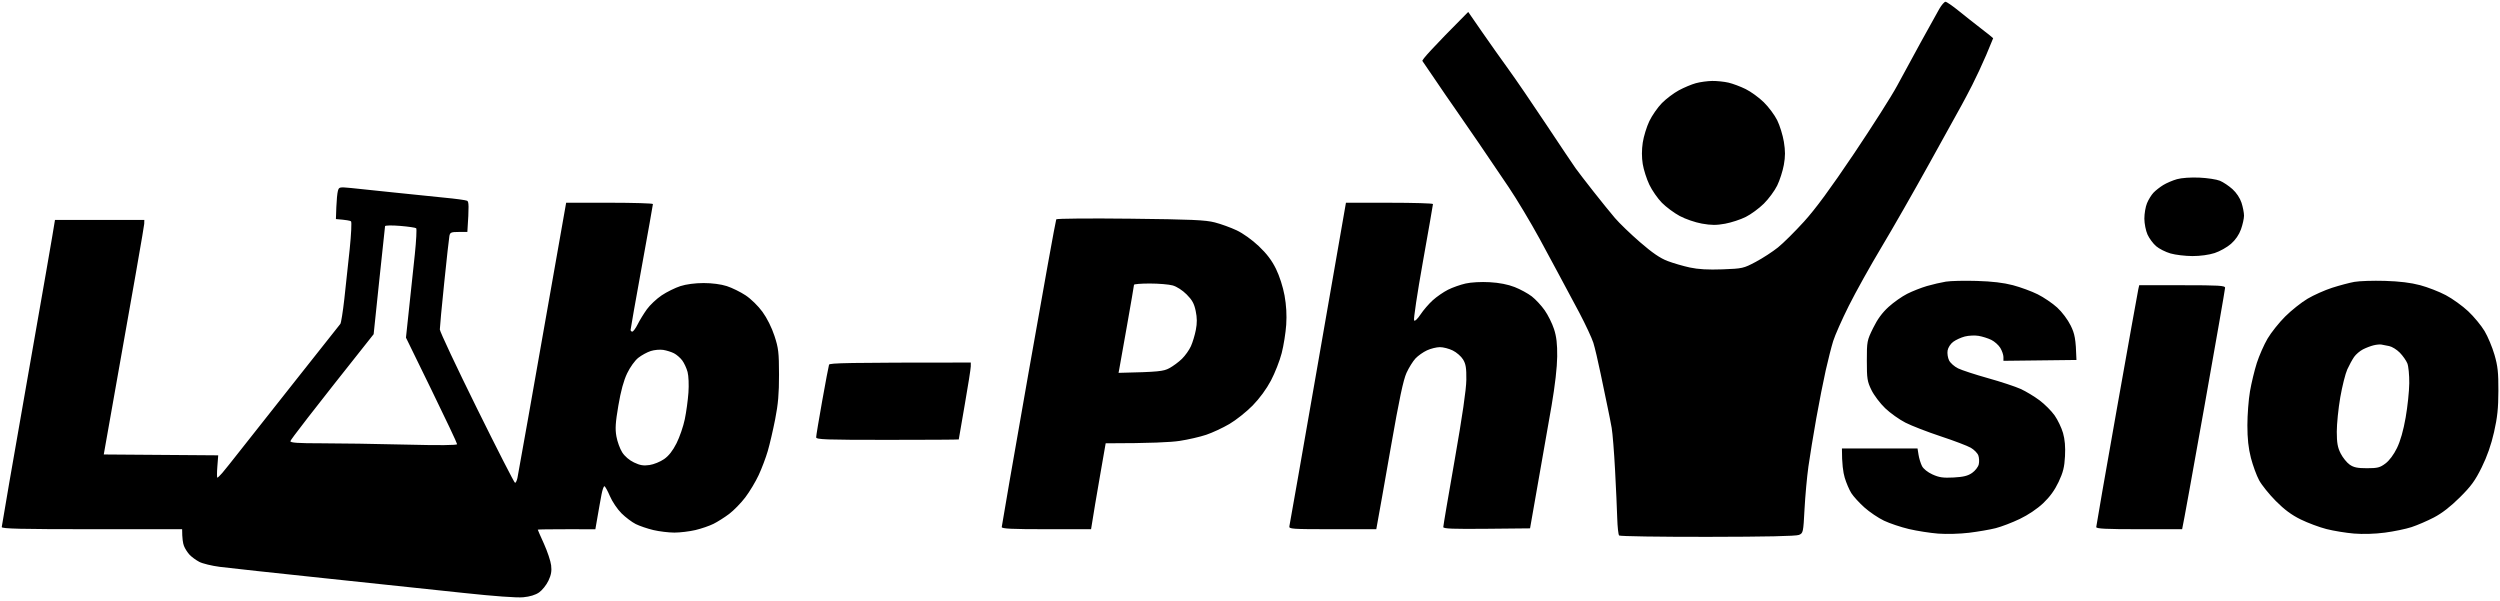 <svg xmlns="http://www.w3.org/2000/svg" viewBox="0 0 1455 350" width="1455" height="350">
	<style>
		tspan { white-space:pre }
		.shp0 { fill: #000000 } 
	</style>
	<path id="Path 0" fill-rule="evenodd" class="shp0" d="M1132.28 1.03C1132.95 1.05 1136.42 3.44 1140 6.35C1143.58 9.25 1149.54 13.96 1153.25 16.81C1156.96 19.66 1160.01 22.11 1160.02 22.25C1160.02 22.39 1158.21 26.77 1155.98 32C1153.75 37.23 1150.08 45.1 1147.83 49.5C1145.58 53.9 1142.73 59.3 1141.49 61.5C1140.26 63.7 1131.91 78.78 1122.95 95C1113.98 111.22 1101.38 133.28 1094.94 144C1088.51 154.72 1079.98 170.03 1076 178C1072.02 185.97 1067.93 195.2 1066.91 198.5C1065.89 201.8 1063.95 209.45 1062.58 215.5C1061.22 221.55 1058.73 234.15 1057.07 243.5C1055.4 252.85 1053.35 265.45 1052.5 271.5C1051.65 277.55 1050.63 288.74 1050.23 296.37C1049.52 309.92 1049.44 310.27 1047 311.32C1045.34 312.03 1027.52 312.41 993.83 312.45C965.97 312.48 942.79 312.12 942.33 311.66C941.88 311.2 941.38 306.7 941.23 301.66C941.09 296.62 940.52 283.95 939.96 273.5C939.41 263.05 938.53 252.03 937.99 249C937.46 245.97 936.39 240.57 935.63 237C934.87 233.43 933.04 224.65 931.57 217.5C930.1 210.35 928.19 202.25 927.33 199.5C926.46 196.75 922.79 188.88 919.17 182C915.55 175.13 911.33 167.25 909.8 164.5C908.28 161.75 906.71 158.82 906.32 158C905.93 157.18 901.32 148.62 896.06 138.98C890.8 129.34 882.71 115.84 878.08 108.98C873.45 102.12 865.53 90.42 860.47 83C855.42 75.58 849.21 66.58 846.68 63C844.15 59.42 839.05 52 835.35 46.5C831.64 41 828.26 36.05 827.84 35.5C827.41 34.93 832.97 28.58 854.5 6.94L862.5 18.51C866.9 24.87 873.84 34.67 877.92 40.29C882 45.9 891.91 60.4 899.94 72.5C907.97 84.6 915.66 96.06 917.02 97.96C918.38 99.86 923.05 105.94 927.4 111.46C931.74 116.98 937.37 123.93 939.9 126.89C942.43 129.86 949 136.19 954.5 140.95C961.67 147.17 966.2 150.26 970.5 151.9C973.8 153.16 979.65 154.86 983.5 155.69C988.42 156.75 994.07 157.07 1002.5 156.76C1014.15 156.32 1014.71 156.2 1021.85 152.41C1025.89 150.26 1031.71 146.47 1034.79 144C1037.86 141.53 1044.68 134.76 1049.94 128.97C1056.62 121.62 1065.36 109.73 1078.98 89.47C1089.69 73.54 1100.98 55.78 1104.08 50C1107.17 44.22 1113.41 32.75 1117.95 24.5C1122.48 16.25 1127.28 7.59 1128.63 5.25C1129.97 2.91 1131.62 1.02 1132.28 1.03ZM996.5 47.11C999.25 47.08 1003.52 47.52 1006 48.1C1008.48 48.68 1012.95 50.35 1015.95 51.83C1018.95 53.3 1023.71 56.75 1026.52 59.5C1029.33 62.25 1032.85 66.97 1034.34 70C1035.84 73.03 1037.57 78.65 1038.21 82.5C1039.08 87.82 1039.08 91.06 1038.19 96C1037.54 99.58 1035.8 104.97 1034.32 108C1032.84 111.03 1029.35 115.76 1026.56 118.52C1023.78 121.28 1019.02 124.77 1016 126.27C1012.98 127.78 1007.58 129.54 1004 130.2C998.91 131.13 995.98 131.11 990.5 130.14C986.58 129.44 980.89 127.48 977.57 125.69C974.3 123.94 969.65 120.47 967.21 118C964.78 115.53 961.5 110.8 959.92 107.5C958.35 104.2 956.62 98.8 956.08 95.5C955.45 91.62 955.45 87.21 956.08 83C956.62 79.42 958.35 73.8 959.92 70.5C961.5 67.2 964.79 62.48 967.23 60C969.67 57.52 974.1 54.18 977.08 52.57C980.06 50.96 984.52 49.08 987 48.41C989.48 47.73 993.75 47.15 996.5 47.11ZM1280 103.37C1284.67 103.58 1290.08 104.4 1292 105.2C1293.92 106 1297.21 108.2 1299.3 110.08C1301.6 112.16 1303.67 115.27 1304.56 118C1305.36 120.47 1306.02 123.85 1306.02 125.5C1306.02 127.15 1305.23 130.72 1304.26 133.44C1303.13 136.61 1301.04 139.64 1298.42 141.94C1296.18 143.9 1291.9 146.3 1288.92 147.27C1285.67 148.33 1280.5 149.04 1276 149.03C1271.88 149.02 1266.14 148.34 1263.25 147.51C1260.36 146.68 1256.57 144.76 1254.83 143.25C1253.08 141.74 1250.84 138.7 1249.85 136.5C1248.86 134.3 1248.03 130.14 1248.02 127.25C1248.01 124.36 1248.7 120.31 1249.56 118.25C1250.41 116.19 1252.1 113.45 1253.31 112.17C1254.51 110.89 1257.08 108.88 1259 107.7C1260.92 106.52 1264.53 104.98 1267 104.28C1269.65 103.53 1274.99 103.16 1280 103.37ZM204.4 109.43C208.31 109.8 219.38 110.96 229 112C238.63 113.04 251.9 114.4 258.5 115.03C265.1 115.65 271.1 116.47 271.84 116.83C272.87 117.35 273.04 119.48 272 135L267 135C262.61 135 261.95 135.28 261.56 137.25C261.31 138.49 259.95 150.75 258.54 164.5C257.12 178.25 255.97 190.51 255.98 191.75C255.99 192.99 265.68 213.57 277.5 237.5C289.32 261.43 299.34 281.01 299.75 281.02C300.16 281.04 300.79 279.8 301.13 278.27C301.48 276.75 308.01 240.06 329.5 117.99L354.75 117.99C368.64 118 380 118.34 380 118.75C380 119.16 377.08 135.59 373.5 155.25C369.93 174.91 367 191.45 367 192C367 192.55 367.45 193 368 193C368.55 193 369.96 191.09 371.13 188.75C372.29 186.41 374.71 182.47 376.49 180C378.26 177.53 382.14 173.88 385.11 171.89C388.07 169.91 392.98 167.49 396 166.51C399.38 165.42 404.58 164.74 409.5 164.74C414.42 164.74 419.62 165.42 423 166.51C426.02 167.49 430.95 169.91 433.95 171.89C437.05 173.95 441.28 178.08 443.76 181.5C446.4 185.13 449.16 190.66 450.74 195.5C453.07 202.61 453.36 205.11 453.39 218C453.41 229.09 452.88 235.21 451.15 244C449.91 250.32 447.97 258.65 446.84 262.5C445.72 266.35 443.34 272.65 441.55 276.5C439.76 280.35 436.25 286.2 433.74 289.5C431.23 292.8 427 297.13 424.34 299.13C421.68 301.13 417.59 303.72 415.25 304.88C412.91 306.05 408.19 307.67 404.75 308.49C401.31 309.3 395.8 309.97 392.5 309.97C389.2 309.97 383.69 309.3 380.25 308.49C376.81 307.67 372.2 306.1 370 305C367.8 303.9 364.07 301.09 361.71 298.75C359.34 296.4 356.32 291.92 354.96 288.73C353.61 285.56 352.16 282.97 351.75 282.98C351.34 282.99 350.59 285.14 350.09 287.75C349.58 290.36 348.57 295.99 346.5 308.02L329.75 308.01C320.54 308 312.99 308.11 312.98 308.25C312.96 308.39 314.59 312.1 316.59 316.5C318.58 320.9 320.46 326.52 320.76 329C321.17 332.37 320.77 334.63 319.17 338C317.99 340.48 315.56 343.52 313.76 344.78C311.64 346.26 308.41 347.25 304.5 347.61C300.81 347.96 287.51 346.99 270 345.11C254.32 343.43 217.88 339.57 189 336.54C160.13 333.5 132.68 330.53 128 329.92C123.33 329.32 117.92 328.01 116 327.01C114.08 326.01 111.52 324.14 110.32 322.85C109.12 321.56 107.65 319.26 107.07 317.75C106.48 316.24 106 313.43 106 308L53.5 308C12.16 308 1 307.73 1.01 306.75C1.01 306.06 7.78 267.02 16.04 220C24.3 172.97 31.28 133.04 32 128L84 128L83.94 130.25C83.91 131.49 78.6 162.2 60.39 264.5L127 265L126.5 271.5C126.22 275.07 126.22 278 126.5 278C126.78 278 128.06 276.76 129.37 275.25C130.67 273.74 135.08 268.23 139.17 263C143.26 257.77 158.02 239.1 171.96 221.5C185.9 203.9 197.66 189.05 198.09 188.5C198.52 187.95 199.56 181.43 200.4 174C201.25 166.57 202.65 153.53 203.52 145C204.4 136.47 204.75 129.19 204.3 128.82C203.86 128.44 201.7 127.99 195.5 127.5L195.75 120.5C195.89 116.65 196.29 112.43 196.65 111.13C197.29 108.82 197.52 108.77 204.4 109.43ZM220.7 163.5L217.46 194.5C179.92 241.78 169.02 256.06 169.01 256.75C169 257.7 173.31 258 187.25 258C197.29 258 219.11 258.34 235.75 258.75C255.75 259.25 266.01 259.16 266.03 258.5C266.05 257.95 259.36 243.78 251.16 227L236.27 196.5C239.11 170.15 240.61 155.97 241.43 148C242.26 140.03 242.61 133.2 242.22 132.84C241.82 132.48 237.62 131.86 232.88 131.47C228.14 131.08 224.19 131.15 224.1 131.63C224.01 132.11 222.48 146.45 220.7 163.5ZM371.48 208.25C369.5 209.82 366.71 213.69 365.01 217.25C362.98 221.47 361.32 227.56 359.89 236C358.19 246 357.96 249.6 358.75 254C359.29 257.02 360.8 261.19 362.12 263.26C363.57 265.56 366.25 267.85 369 269.16C372.5 270.83 374.5 271.16 378 270.65C380.48 270.29 384.3 268.74 386.5 267.2C389.21 265.32 391.55 262.33 393.75 257.96C395.54 254.41 397.7 248.13 398.55 244C399.41 239.88 400.36 232.9 400.67 228.5C400.99 224.01 400.77 218.74 400.17 216.5C399.59 214.3 398.18 211.26 397.05 209.75C395.92 208.24 393.76 206.37 392.25 205.6C390.74 204.83 387.93 203.95 386 203.64C384.07 203.34 380.8 203.63 378.73 204.3C376.65 204.96 373.39 206.74 371.48 208.25ZM783.34 118L808.67 118C822.6 118 834 118.34 833.99 118.75C833.99 119.16 831.34 134.35 828.1 152.5C824.86 170.65 822.57 185.95 823 186.5C823.47 187.09 825.01 185.65 826.76 183C828.4 180.53 831.59 176.81 833.87 174.75C836.14 172.69 840.14 169.93 842.75 168.62C845.36 167.31 849.98 165.68 853 165C856.23 164.27 862 163.96 867 164.24C872.56 164.55 877.58 165.53 881.5 167.06C884.8 168.35 889.3 170.8 891.5 172.5C893.7 174.21 897.08 177.84 899 180.58C900.92 183.31 903.37 188.24 904.44 191.53C905.87 195.93 906.36 200.13 906.29 207.5C906.23 213.78 905.02 224.38 903.03 236C901.29 246.18 897.75 266.43 890.49 307.5L865.24 307.75C845.59 307.94 840 307.72 839.99 306.75C839.98 306.06 842.98 288.4 846.65 267.5C851.1 242.13 853.35 226.67 853.41 221C853.48 214.16 853.11 211.86 851.5 209.21C850.4 207.4 847.7 205.05 845.5 203.98C843.3 202.9 839.92 202.03 838 202.04C836.08 202.04 832.7 202.88 830.5 203.9C828.3 204.91 825.29 207.04 823.81 208.62C822.33 210.21 819.98 213.97 818.59 217C816.73 221.07 814.36 232.28 809.51 260C805.9 280.63 802.51 299.86 801 308L775.5 308C751.72 308 750.03 307.88 750.42 306.25C750.65 305.29 758.15 262.54 767.09 211.25M657.9 127.28C693.39 127.68 701.59 128.04 707 129.44C710.58 130.36 716.31 132.44 719.75 134.06C723.41 135.78 728.73 139.59 732.6 143.25C737.25 147.66 740.21 151.57 742.63 156.5C744.67 160.65 746.69 166.96 747.61 172C748.63 177.66 748.96 183.34 748.58 189C748.26 193.68 747.08 201.1 745.95 205.5C744.83 209.9 742.01 217.08 739.7 221.46C737.07 226.44 733.07 231.89 729 236.05C725.42 239.69 719.35 244.52 715.5 246.77C711.65 249.02 705.58 251.85 702 253.05C698.42 254.25 691.45 255.86 686.5 256.61C681.55 257.37 669.85 257.99 643.5 258L640.15 277.25C638.31 287.84 636.39 299.09 635 308L609 308C588.86 308 583 307.72 583.01 306.75C583.02 306.06 590.03 265.68 598.6 217C607.16 168.32 614.43 128.12 614.74 127.65C615.05 127.18 634.48 127.01 657.9 127.28ZM656 189C653.81 201.38 651.79 212.74 651.51 214.25L651 217C674.49 216.48 677.13 216.1 680.5 214.31C682.7 213.13 686.03 210.67 687.9 208.84C689.78 207 692.12 203.7 693.11 201.5C694.11 199.3 695.4 195.03 695.98 192C696.75 188.02 696.73 184.98 695.9 181C695.01 176.7 693.85 174.59 690.63 171.37C688.21 168.94 684.85 166.77 682.5 166.12C680.3 165.51 674.34 165.01 669.25 165.01C664.16 165 660 165.34 659.99 165.75C659.99 166.16 658.19 176.63 656 189ZM1150.5 163.5C1159.43 163.76 1166.01 164.54 1171.5 165.98C1175.9 167.14 1182.4 169.52 1185.94 171.29C1189.48 173.06 1194.59 176.53 1197.29 179C1200.13 181.6 1203.45 186.03 1205.15 189.5C1207.45 194.18 1208.14 197.04 1208.5 209.5L1166 210L1166 207.75C1165.99 206.51 1165.18 204.15 1164.19 202.5C1163.19 200.85 1160.83 198.74 1158.94 197.81C1157.05 196.88 1153.7 195.83 1151.5 195.46C1149.3 195.1 1145.7 195.28 1143.5 195.85C1141.3 196.42 1138.26 197.82 1136.75 198.95C1135.19 200.11 1133.78 202.3 1133.5 204C1133.22 205.65 1133.61 208.24 1134.36 209.75C1135.11 211.26 1137.47 213.36 1139.61 214.4C1141.75 215.45 1149.58 218.01 1157 220.09C1164.42 222.16 1172.97 224.99 1176 226.36C1179.03 227.73 1183.97 230.71 1187 232.98C1190.03 235.24 1193.98 239.21 1195.8 241.8C1197.61 244.38 1199.81 248.97 1200.68 252C1201.75 255.75 1202.12 260.05 1201.83 265.5C1201.49 271.91 1200.74 274.89 1198.1 280.5C1195.84 285.28 1193.01 289.19 1189.15 292.85C1185.68 296.13 1180.41 299.68 1175.5 302.03C1171.1 304.14 1164.8 306.55 1161.5 307.39C1158.2 308.23 1151.22 309.43 1146 310.07C1140.62 310.72 1132.81 310.94 1128 310.56C1123.33 310.2 1115.67 309 1111 307.9C1106.33 306.8 1099.8 304.61 1096.5 303.04C1093.2 301.47 1088.07 298.01 1085.09 295.34C1082.12 292.68 1078.69 288.93 1077.47 287C1076.25 285.07 1074.52 281.02 1073.62 278C1072.72 274.98 1071.98 269.91 1072 261L1116 261L1116.6 264.75C1116.93 266.81 1117.83 269.74 1118.6 271.25C1119.44 272.9 1121.9 274.86 1124.75 276.15C1128.62 277.89 1130.89 278.22 1137 277.9C1142.7 277.59 1145.28 276.96 1147.75 275.25C1149.54 274.01 1151.29 271.76 1151.64 270.25C1151.99 268.74 1151.88 266.4 1151.39 265.06C1150.9 263.71 1148.92 261.7 1147 260.59C1145.08 259.48 1137.2 256.48 1129.5 253.94C1121.8 251.39 1112.58 247.82 1109 246C1105.42 244.18 1100.11 240.4 1097.18 237.59C1094.25 234.79 1090.65 230.03 1089.18 227C1086.75 222 1086.5 220.44 1086.5 209.95C1086.5 198.69 1086.59 198.21 1090.14 190.95C1092.66 185.79 1095.44 182 1099.14 178.63C1102.09 175.95 1106.97 172.51 1110 170.99C1113.03 169.46 1118.2 167.43 1121.5 166.46C1124.8 165.5 1129.75 164.36 1132.5 163.91C1135.25 163.47 1143.35 163.28 1150.5 163.5ZM1388 163.47C1396.53 163.73 1403.04 164.52 1408.5 165.97C1412.9 167.14 1419.64 169.76 1423.48 171.8C1427.32 173.83 1433.17 178.04 1436.48 181.15C1439.79 184.26 1444.07 189.43 1446 192.65C1447.92 195.87 1450.53 202.1 1451.8 206.5C1453.7 213.08 1454.1 216.81 1454.06 227.5C1454.03 237.62 1453.47 242.94 1451.53 251.5C1449.85 258.91 1447.51 265.6 1444.35 272C1440.52 279.76 1438.18 282.97 1431.58 289.52C1426.17 294.89 1421.18 298.75 1416.5 301.18C1412.65 303.18 1406.8 305.7 1403.5 306.78C1400.2 307.86 1393.22 309.31 1388 309.99C1382.13 310.76 1375.25 310.96 1370 310.53C1365.33 310.14 1358.13 308.96 1354 307.91C1349.88 306.86 1343.13 304.34 1339 302.31C1333.65 299.68 1329.49 296.6 1324.5 291.56C1320.65 287.68 1316.28 282.25 1314.8 279.5C1313.31 276.75 1311.17 270.9 1310.03 266.5C1308.57 260.79 1307.98 255.34 1307.98 247.5C1307.98 241.45 1308.66 232.56 1309.49 227.75C1310.32 222.94 1312.11 215.51 1313.47 211.25C1314.84 206.99 1317.65 200.61 1319.72 197.08C1321.8 193.55 1326.42 187.75 1330 184.19C1333.58 180.63 1339.42 175.98 1343 173.86C1346.58 171.74 1352.99 168.88 1357.25 167.5C1361.51 166.13 1367.36 164.57 1370.25 164.05C1373.14 163.53 1381.13 163.27 1388 163.47ZM1375.26 203.32C1373.48 204.23 1371.15 206.21 1370.09 207.73C1369.03 209.26 1367.24 212.53 1366.12 215C1365 217.47 1363.17 224.79 1362.04 231.25C1360.92 237.71 1360.01 246.71 1360.01 251.25C1360.03 257.79 1360.49 260.41 1362.26 263.91C1363.49 266.33 1365.85 269.26 1367.5 270.41C1369.86 272.05 1372.02 272.5 1377.58 272.5C1383.74 272.5 1385.13 272.15 1388.33 269.75C1390.59 268.06 1393.17 264.6 1395.04 260.75C1397.03 256.66 1398.78 250.52 1400.09 243C1401.2 236.68 1402.15 227.68 1402.19 223C1402.24 218.32 1401.74 213.15 1401.08 211.5C1400.42 209.85 1398.44 207.04 1396.69 205.25C1394.93 203.46 1392.15 201.74 1390.5 201.42C1388.85 201.11 1386.83 200.71 1386 200.54C1385.17 200.37 1383.15 200.55 1381.5 200.95C1379.85 201.34 1377.04 202.41 1375.26 203.32ZM1245.03 166L1270.02 166C1291.56 166 1295 166.21 1295 167.5C1295 168.32 1289.61 199.26 1283.02 236.25C1276.43 273.24 1270.8 304.51 1270 308L1245 308C1225.66 308 1220 307.72 1220.01 306.75C1220.02 306.06 1225.42 275.13 1232 238C1238.59 200.88 1244.22 169.49 1244.51 168.25M565 211L564.99 213.25C564.99 214.49 563.42 224.5 561.49 235.5C559.57 246.5 558 255.61 558 255.75C558 255.89 539.33 256 516.5 256C480.28 256 475 255.81 475 254.5C475 253.68 476.59 244.11 478.53 233.25C480.47 222.39 482.26 212.94 482.5 212.25C482.85 211.28 492.06 211 565 211Z" />
</svg>